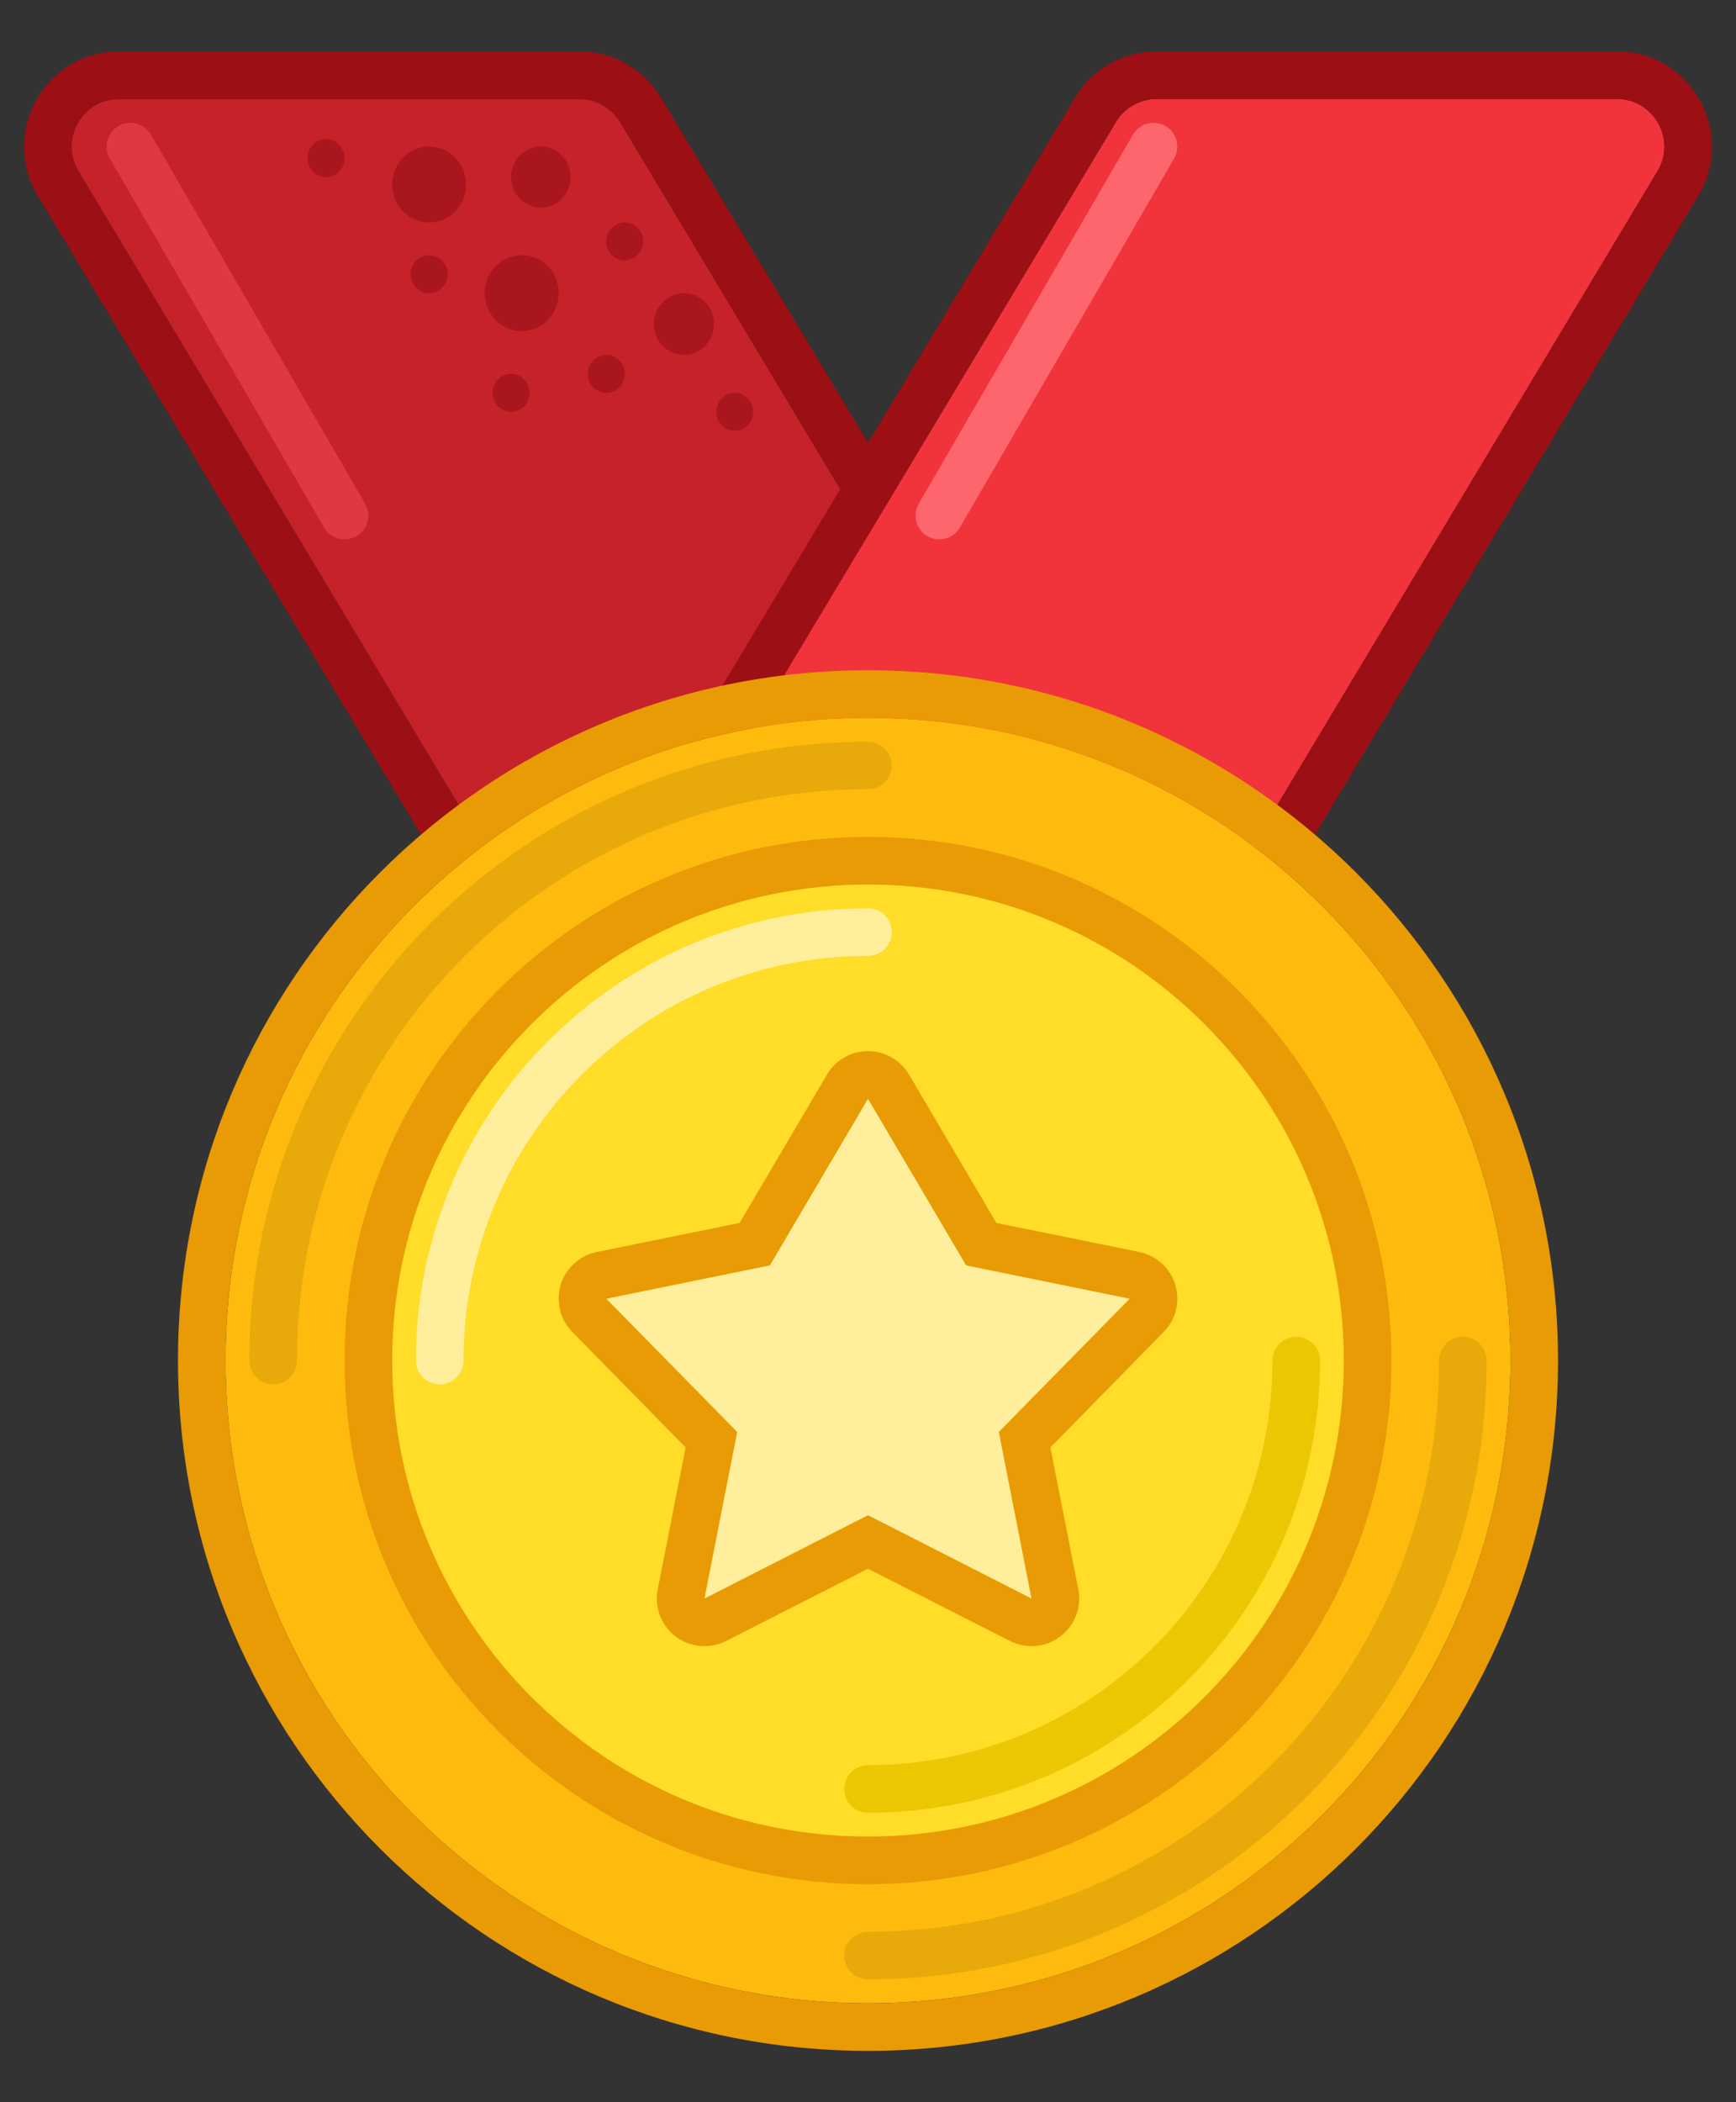 <svg width="19" height="23" viewBox="0 0 19 23" fill="none" xmlns="http://www.w3.org/2000/svg">
<rect x="0" y="0" width="19" height="23" fill="#333333" stroke="none"/>
<path d="M6.787 1.336C6.693 1.179 6.523 1.083 6.34 1.083H1.305C0.9 1.083 0.65 1.525 0.859 1.872L6.484 11.247C6.578 11.404 6.747 11.5 6.93 11.5H11.965C12.37 11.5 12.62 11.058 12.412 10.711L6.787 1.336Z" fill="#C52229"/>
<path fill-rule="evenodd" clip-rule="evenodd" d="M6.341 0.562H1.305C0.496 0.562 -0.005 1.446 0.412 2.14L6.037 11.515C6.225 11.829 6.564 12.021 6.93 12.021H11.966C12.775 12.021 13.275 11.137 12.859 10.443L7.234 1.068C7.045 0.754 6.706 0.562 6.341 0.562ZM6.341 1.083C6.523 1.083 6.693 1.179 6.787 1.336L12.412 10.711C12.62 11.058 12.37 11.5 11.966 11.5H6.93C6.747 11.5 6.578 11.404 6.484 11.247L0.859 1.872C0.65 1.525 0.9 1.083 1.305 1.083H6.341Z" fill="#9B0F15"/>
<path d="M12.213 1.336C12.307 1.179 12.476 1.083 12.659 1.083H17.695C18.099 1.083 18.35 1.525 18.141 1.872L12.516 11.247C12.422 11.404 12.253 11.5 12.07 11.5H7.034C6.63 11.5 6.38 11.058 6.588 10.711L12.213 1.336Z" fill="#F1333B"/>
<path fill-rule="evenodd" clip-rule="evenodd" d="M12.659 0.562H17.695C18.504 0.562 19.004 1.446 18.588 2.14L12.963 11.515C12.775 11.829 12.435 12.021 12.07 12.021H7.034C6.225 12.021 5.725 11.137 6.141 10.443L11.766 1.068C11.954 0.754 12.293 0.562 12.659 0.562ZM12.659 1.083C12.476 1.083 12.307 1.179 12.213 1.336L6.588 10.711C6.379 11.058 6.63 11.5 7.034 11.5H12.07C12.252 11.5 12.422 11.404 12.516 11.247L18.141 1.872C18.349 1.525 18.099 1.083 17.695 1.083H12.659Z" fill="#9B0F15"/>
<path fill-rule="evenodd" clip-rule="evenodd" d="M12.756 1.379C12.88 1.451 12.922 1.611 12.85 1.735L10.506 5.771C10.434 5.896 10.275 5.938 10.15 5.866C10.026 5.794 9.984 5.634 10.056 5.51L12.4 1.473C12.472 1.349 12.631 1.307 12.756 1.379Z" fill="#FE666D"/>
<path fill-rule="evenodd" clip-rule="evenodd" d="M1.296 1.379C1.172 1.451 1.13 1.611 1.202 1.735L3.546 5.771C3.618 5.896 3.777 5.938 3.902 5.866C4.026 5.794 4.068 5.634 3.996 5.51L1.652 1.473C1.58 1.349 1.421 1.307 1.296 1.379Z" fill="#DF3840"/>
<path d="M6.245 1.938C6.245 2.122 6.099 2.272 5.919 2.272C5.739 2.272 5.594 2.122 5.594 1.938C5.594 1.754 5.739 1.604 5.919 1.604C6.099 1.604 6.245 1.754 6.245 1.938Z" fill="#AA161D"/>
<path d="M5.101 2.019C5.101 2.249 4.92 2.434 4.697 2.434C4.473 2.434 4.292 2.249 4.292 2.019C4.292 1.79 4.473 1.604 4.697 1.604C4.92 1.604 5.101 1.79 5.101 2.019Z" fill="#AA161D"/>
<path d="M6.115 3.207C6.115 3.437 5.933 3.622 5.71 3.622C5.486 3.622 5.305 3.437 5.305 3.207C5.305 2.978 5.486 2.792 5.71 2.792C5.933 2.792 6.115 2.978 6.115 3.207Z" fill="#AA161D"/>
<path d="M7.04 2.642C7.04 2.756 6.95 2.849 6.838 2.849C6.726 2.849 6.635 2.756 6.635 2.642C6.635 2.527 6.726 2.434 6.838 2.434C6.95 2.434 7.04 2.527 7.04 2.642Z" fill="#AA161D"/>
<path d="M4.899 3C4.899 3.114 4.808 3.207 4.696 3.207C4.585 3.207 4.494 3.114 4.494 3C4.494 2.885 4.585 2.792 4.696 2.792C4.808 2.792 4.899 2.885 4.899 3Z" fill="#AA161D"/>
<path d="M3.771 1.73C3.771 1.845 3.68 1.938 3.568 1.938C3.456 1.938 3.366 1.845 3.366 1.73C3.366 1.616 3.456 1.523 3.568 1.523C3.68 1.523 3.771 1.616 3.771 1.73Z" fill="#AA161D"/>
<path d="M6.838 4.09C6.838 4.205 6.747 4.298 6.635 4.298C6.524 4.298 6.433 4.205 6.433 4.09C6.433 3.976 6.524 3.883 6.635 3.883C6.747 3.883 6.838 3.976 6.838 4.09Z" fill="#AA161D"/>
<path d="M5.796 4.298C5.796 4.412 5.706 4.505 5.594 4.505C5.482 4.505 5.391 4.412 5.391 4.298C5.391 4.183 5.482 4.09 5.594 4.09C5.706 4.09 5.796 4.183 5.796 4.298Z" fill="#AA161D"/>
<path d="M7.815 3.545C7.815 3.732 7.668 3.883 7.486 3.883C7.304 3.883 7.156 3.732 7.156 3.545C7.156 3.359 7.304 3.207 7.486 3.207C7.668 3.207 7.815 3.359 7.815 3.545Z" fill="#AA161D"/>
<path d="M8.245 4.505C8.245 4.62 8.154 4.713 8.042 4.713C7.93 4.713 7.84 4.62 7.84 4.505C7.84 4.391 7.93 4.298 8.042 4.298C8.154 4.298 8.245 4.391 8.245 4.505Z" fill="#AA161D"/>
<path d="M16.531 14.886C16.531 18.769 13.383 21.917 9.5 21.917C5.617 21.917 2.469 18.769 2.469 14.886C2.469 11.002 5.617 7.854 9.5 7.854C13.383 7.854 16.531 11.002 16.531 14.886Z" fill="#FFBB0D"/>
<path fill-rule="evenodd" clip-rule="evenodd" d="M17.052 14.886C17.052 19.056 13.671 22.438 9.5 22.438C5.329 22.438 1.948 19.056 1.948 14.886C1.948 10.715 5.329 7.333 9.5 7.333C13.671 7.333 17.052 10.715 17.052 14.886ZM9.5 21.917C13.383 21.917 16.531 18.769 16.531 14.886C16.531 11.002 13.383 7.854 9.5 7.854C5.617 7.854 2.469 11.002 2.469 14.886C2.469 18.769 5.617 21.917 9.5 21.917Z" fill="#E89B05"/>
<path fill-rule="evenodd" clip-rule="evenodd" d="M2.99 15.146C2.846 15.146 2.729 15.029 2.729 14.886C2.729 11.146 5.761 8.115 9.5 8.115C9.644 8.115 9.76 8.231 9.76 8.375C9.76 8.519 9.644 8.635 9.5 8.635C6.048 8.635 3.25 11.434 3.25 14.886C3.25 15.029 3.133 15.146 2.99 15.146Z" fill="#E8AA0A"/>
<path fill-rule="evenodd" clip-rule="evenodd" d="M16.01 14.625C16.154 14.625 16.271 14.742 16.271 14.885C16.271 18.625 13.239 21.656 9.5 21.656C9.356 21.656 9.239 21.54 9.239 21.396C9.239 21.252 9.356 21.135 9.5 21.135C12.952 21.135 15.75 18.337 15.75 14.885C15.75 14.742 15.867 14.625 16.01 14.625Z" fill="#E8AA0A"/>
<path d="M14.708 14.886C14.708 17.762 12.376 20.094 9.5 20.094C6.623 20.094 4.292 17.762 4.292 14.886C4.292 12.009 6.623 9.677 9.5 9.677C12.376 9.677 14.708 12.009 14.708 14.886Z" fill="#FFDD28"/>
<path fill-rule="evenodd" clip-rule="evenodd" d="M15.229 14.885C15.229 18.049 12.664 20.615 9.5 20.615C6.336 20.615 3.771 18.049 3.771 14.885C3.771 11.721 6.336 9.156 9.5 9.156C12.664 9.156 15.229 11.721 15.229 14.885ZM9.5 20.094C12.376 20.094 14.708 17.762 14.708 14.885C14.708 12.009 12.376 9.677 9.5 9.677C6.623 9.677 4.292 12.009 4.292 14.885C4.292 17.762 6.623 20.094 9.5 20.094Z" fill="#E89B05"/>
<path fill-rule="evenodd" clip-rule="evenodd" d="M9.5 19.312C11.945 19.312 13.927 17.331 13.927 14.886C13.927 14.742 14.044 14.625 14.188 14.625C14.331 14.625 14.448 14.742 14.448 14.886C14.448 17.618 12.233 19.833 9.5 19.833C9.356 19.833 9.24 19.717 9.24 19.573C9.24 19.429 9.356 19.312 9.5 19.312Z" fill="#ECC704"/>
<path fill-rule="evenodd" clip-rule="evenodd" d="M9.5 10.458C7.055 10.458 5.073 12.44 5.073 14.885C5.073 15.029 4.956 15.146 4.812 15.146C4.669 15.146 4.552 15.029 4.552 14.885C4.552 12.153 6.767 9.938 9.5 9.938C9.644 9.938 9.76 10.054 9.76 10.198C9.76 10.342 9.644 10.458 9.5 10.458Z" fill="#FFEF9C"/>
<path d="M6.636 14.209L8.426 13.844L8.963 12.932L9.5 12.021L10.574 13.844L12.365 14.209L10.932 15.667L11.29 17.49L9.5 16.578L7.71 17.49L8.068 15.667L6.636 14.209Z" fill="#FFEF9C"/>
<path fill-rule="evenodd" clip-rule="evenodd" d="M8.426 13.844L9.5 12.021L10.574 13.844L12.365 14.209L10.932 15.667L11.29 17.49L9.5 16.578L7.71 17.49L8.068 15.667L6.635 14.209L8.426 13.844ZM7.504 15.836L6.264 14.573C6.13 14.437 6.082 14.239 6.137 14.056C6.193 13.874 6.344 13.736 6.532 13.698L8.095 13.38L9.051 11.757C9.145 11.598 9.316 11.5 9.5 11.5C9.684 11.5 9.855 11.598 9.949 11.757L10.905 13.38L12.469 13.698C12.656 13.736 12.807 13.874 12.863 14.056C12.918 14.239 12.87 14.437 12.736 14.573L11.496 15.836L11.802 17.389C11.84 17.585 11.763 17.785 11.604 17.905C11.445 18.025 11.232 18.044 11.054 17.954L9.5 17.163L7.946 17.954C7.768 18.044 7.555 18.025 7.396 17.905C7.237 17.785 7.16 17.585 7.199 17.389L7.504 15.836Z" fill="#E89B05"/>
</svg>
